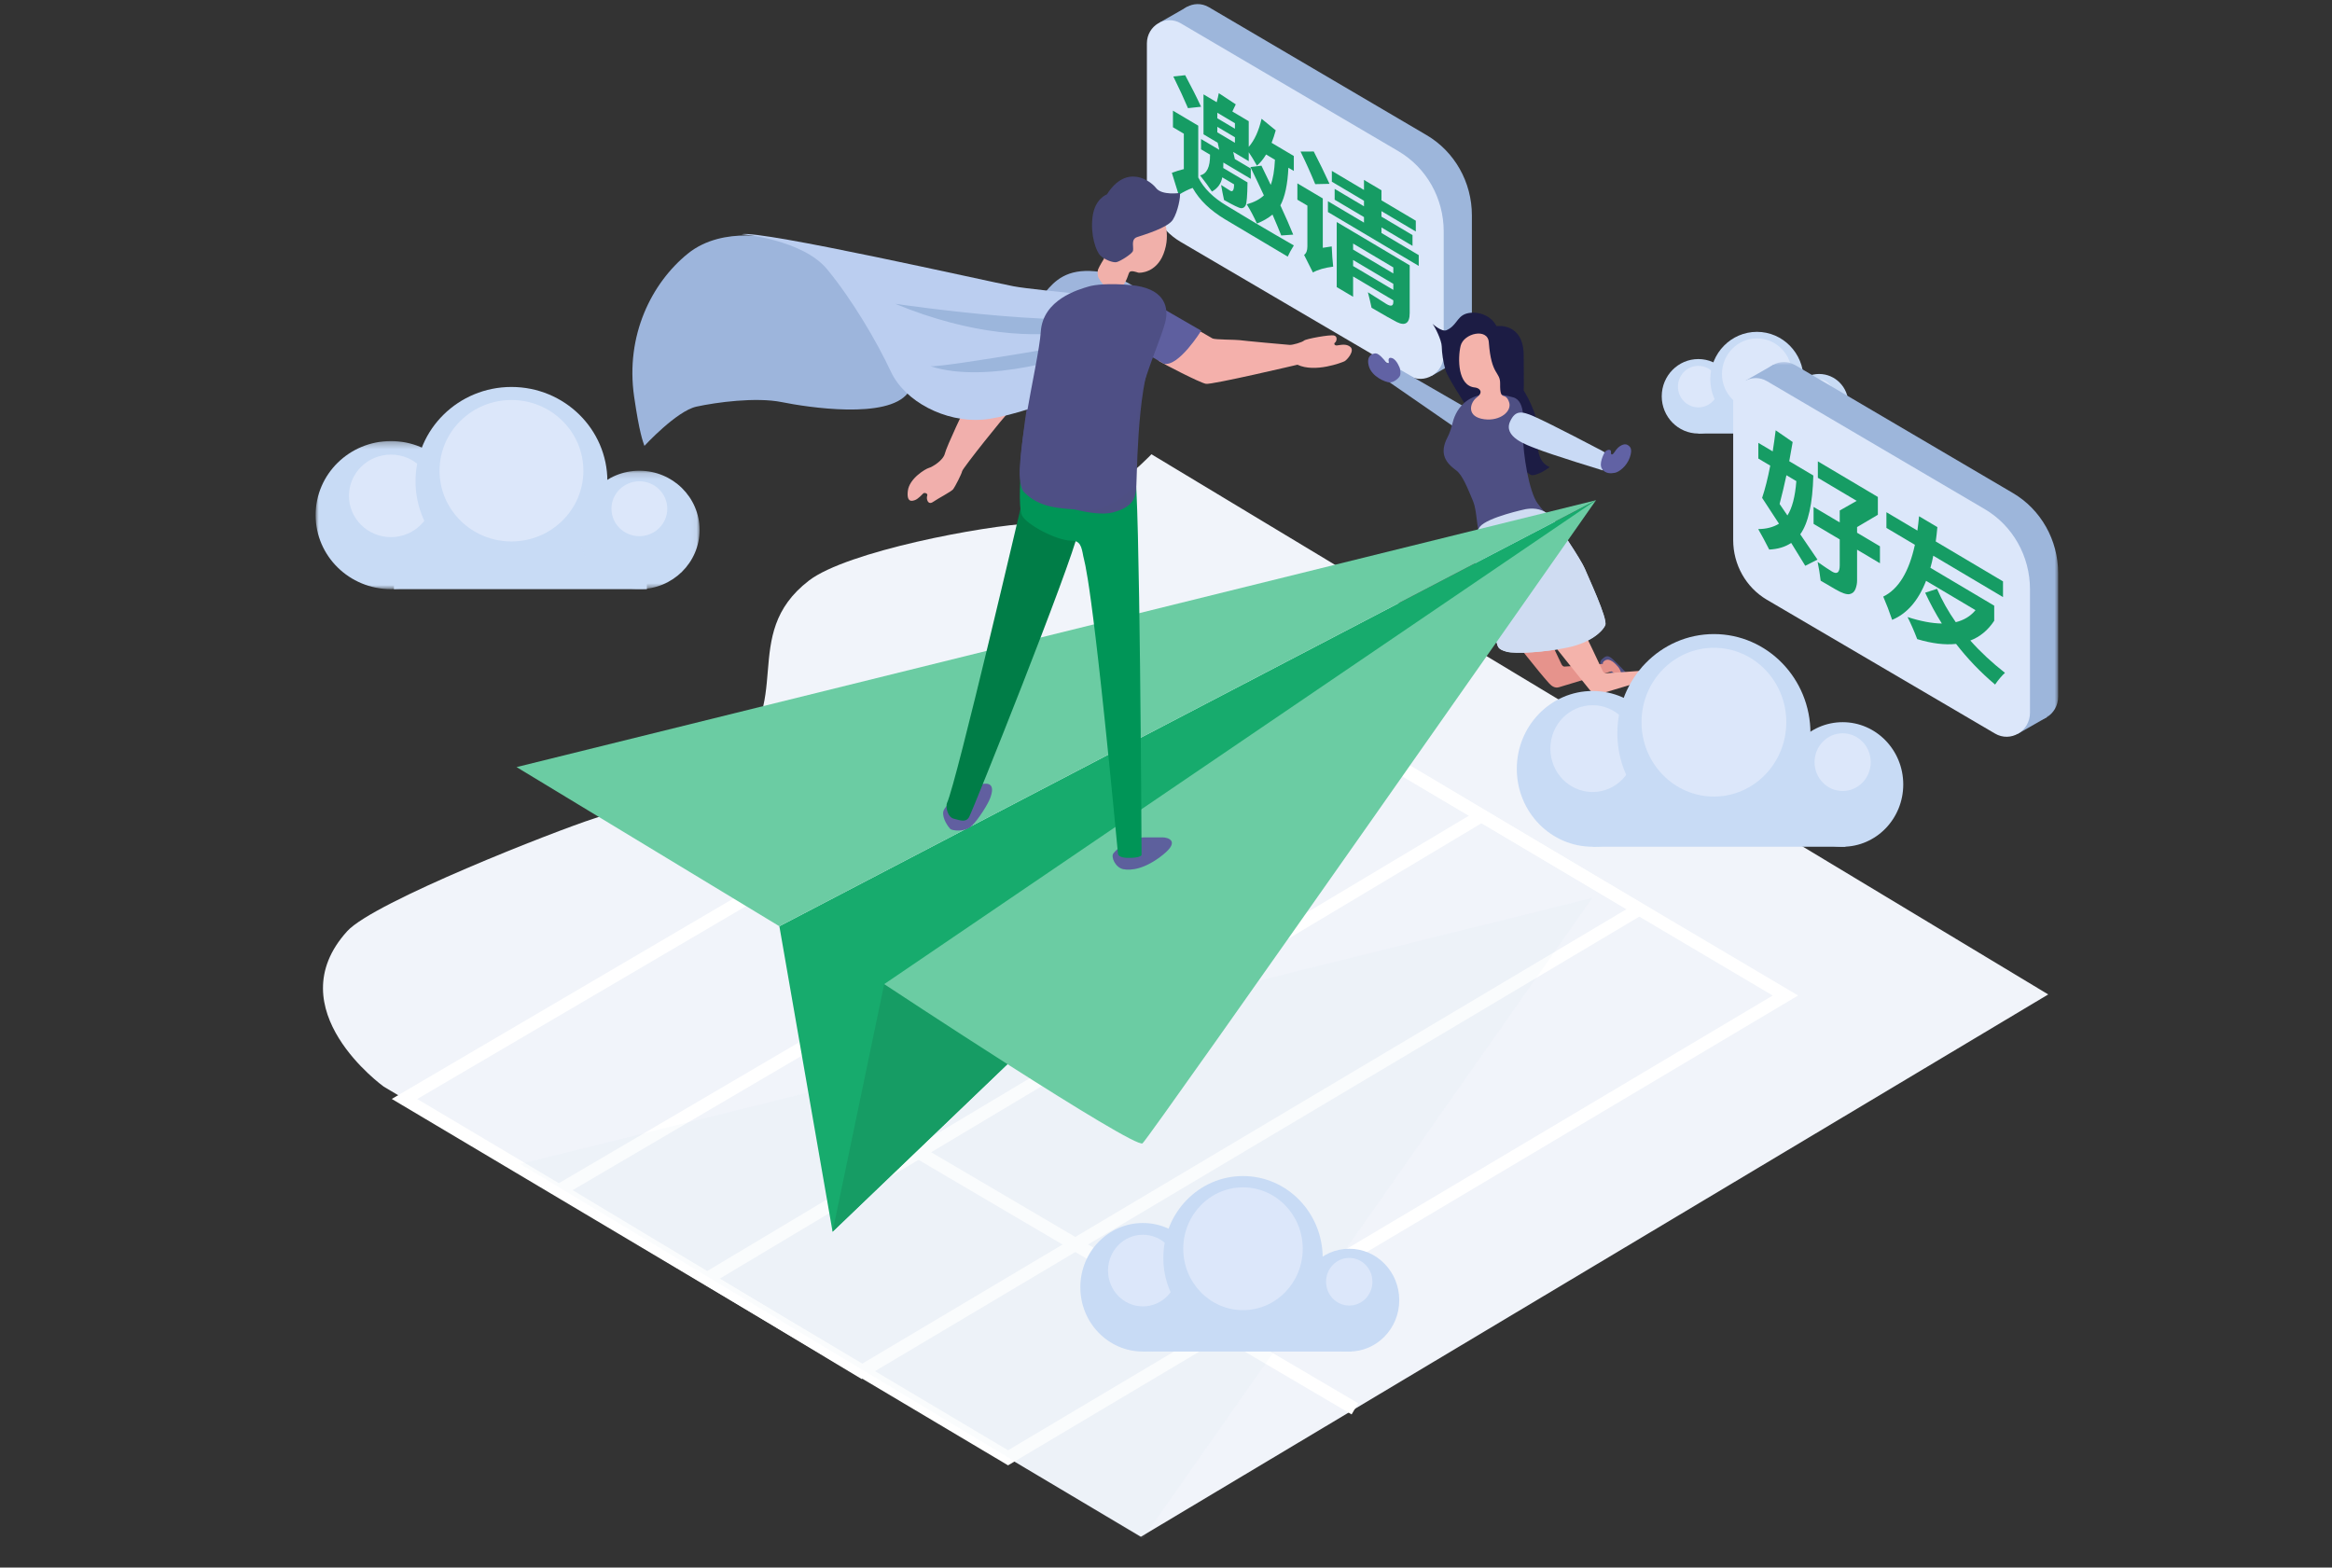<?xml version="1.0" encoding="UTF-8"?>
<svg width="360px" height="242px" viewBox="0 0 360 242" version="1.1" xmlns="http://www.w3.org/2000/svg" xmlns:xlink="http://www.w3.org/1999/xlink">
    <rect x="0" y="0" width="360" height="242" fill="#333333" stroke="none"/>
    <!-- Generator: Sketch 46.2 (44496) - http://www.bohemiancoding.com/sketch -->
    <title>page_1_slice</title>
    <desc>Created with Sketch.</desc>
    <defs>
        <rect id="path-1" x="0" y="0" width="360" height="242"></rect>
        <polygon id="path-3" points="46.028 0.026 46.028 55.399 0.208 55.399 0.208 0.026"></polygon>
        <polygon id="path-5" points="0 264.569 275.939 264.569 275.939 0.096 0 0.096"></polygon>
        <polygon id="path-7" points="23.247 23.124 0 23.124 0 0.263 23.247 0.263"></polygon>
        <polygon id="path-9" points="18.962 0.123 18.962 18.404 0.371 18.404 0.371 0.123 18.962 0.123"></polygon>
    </defs>
    <g id="邀请好友（新用户）认证" stroke="none" stroke-width="1" fill="none" fill-rule="evenodd">
        <g id="Artboard" transform="translate(-269, -128)">
            <g id="Page-1" transform="translate(269, 128)">
                <mask id="mask-2" fill="white">
                    <use xlink:href="#path-1"></use>
                </mask>
                <g id="Mask"></g>
                <g mask="url(#mask-2)">
                    <g transform="translate(19, -32)">
                        <g id="云-5" transform="translate(236.794, 82.399)">
                            <polygon id="Fill-1" fill="#C8DBF5" points="6.385 16.529 25.235 16.529 25.235 10.78 6.385 10.78"></polygon>
                            <path d="M12.035,10.78 C12.035,13.955 9.505,16.529 6.385,16.529 C3.265,16.529 0.735,13.955 0.735,10.78 C0.735,7.605 3.265,5.031 6.385,5.031 C9.505,5.031 12.035,7.605 12.035,10.78 Z" id="Fill-2" fill="#C8DBF5"></path>
                            <path d="M9.533,9.285 C9.533,11.055 8.124,12.489 6.385,12.489 C4.646,12.489 3.237,11.055 3.237,9.285 C3.237,7.515 4.646,6.081 6.385,6.081 C8.124,6.081 9.533,7.515 9.533,9.285" id="Fill-4" fill="#DCE7FA"></path>
                            <path d="M29.545,11.932 C29.545,14.471 27.522,16.529 25.027,16.529 C22.531,16.529 20.509,14.471 20.509,11.932 C20.509,9.393 22.531,7.334 25.027,7.334 C27.522,7.334 29.545,9.393 29.545,11.932" id="Fill-6" fill="#C8DBF5"></path>
                            <path d="M27.12,10.285 C27.12,11.462 26.183,12.416 25.027,12.416 C23.87,12.416 22.933,11.462 22.933,10.285 C22.933,9.109 23.87,8.154 25.027,8.154 C26.183,8.154 27.12,9.109 27.12,10.285" id="Fill-8" fill="#DCE7FA"></path>
                            <path d="M22.627,8.154 C22.627,12.2 19.405,15.479 15.43,15.479 C11.455,15.479 8.232,12.2 8.232,8.154 C8.232,4.109 11.455,0.83 15.43,0.83 C19.405,0.83 22.627,4.109 22.627,8.154" id="Fill-10" fill="#C8DBF5"></path>
                            <path d="M20.826,7.334 C20.826,10.367 18.41,12.825 15.43,12.825 C12.45,12.825 10.033,10.367 10.033,7.334 C10.033,4.301 12.45,1.843 15.43,1.843 C18.41,1.843 20.826,4.301 20.826,7.334" id="Fill-12" fill="#DCE7FA"></path>
                        </g>
                        <g id="Group-179" transform="translate(22.788, 4.964)">
                            <g id="Group-15" transform="translate(7.367, 96.304)">
                                <path d="M267.038,84.25 L126.966,167.973 L10.079,98.48 C10.079,98.48 -6.505,86.567 4.443,74.488 C8.539,69.969 36.743,58.954 42.48,57.115 C46.784,55.735 59.518,51.282 63.289,48.263 C73.936,39.742 64.738,28.821 75.713,20.368 C81.583,15.846 102.732,11.873 110.061,11.531 C118.916,11.117 128.598,0.859 128.598,0.859 L267.038,84.25 Z" id="Fill-14" fill="#F1F4FA"></path>
                                <polygon id="Stroke-16" stroke="#FFFFFF" stroke-width="2" points="106.463 155.783 13.291 100.389 133.872 29.649 226.466 84.416"></polygon>
                                <polygon id="Stroke-18" stroke="#FFFFFF" stroke-width="2" points="83.872 142.463 37.286 114.453 157.867 43.713 203.875 71.096"></polygon>
                                <path d="M60.015,128.119 L179.582,56.638" id="Stroke-20" stroke="#FFFFFF" stroke-width="2"></path>
                                <path d="M92.632,108.62 L160.006,148.224" id="Stroke-22" stroke="#FFFFFF" stroke-width="2"></path>
                            </g>
                            <g id="好友" transform="translate(225.629, 82.546)">
                                <polygon id="Fill-50" fill="#9DB6DB" points="44.068 57.78 48.567 55.21 48.263 47.64 40.132 47.64"></polygon>
                                <polygon id="Fill-52" fill="#9DB6DB" points="2.246 9.23 10.377 9.23 6.353 0.795 2.09 3.233"></polygon>
                                <g id="Group-56" transform="translate(4.283, 0.349)">
                                    <mask id="mask-4" fill="white">
                                        <use xlink:href="#path-3"></use>
                                    </mask>
                                    <g id="Clip-55"></g>
                                    <path d="M40.613,54.895 L5.365,34.22 C2.174,32.322 0.208,28.821 0.208,25.031 L0.208,3.618 C0.208,0.856 3.119,-0.87 5.446,0.514 L39.043,20.256 C43.362,22.794 46.028,27.516 46.028,32.629 L46.028,51.685 C46.028,54.541 43.018,56.325 40.613,54.895" id="Fill-54" fill="#9DB6DB" mask="url(#mask-4)"></path>
                                </g>
                                <path d="M40.546,57.727 L5.299,37.052 C2.107,35.154 0.142,31.653 0.142,27.863 L0.142,6.45 C0.142,3.688 3.053,1.962 5.379,3.346 L38.976,23.088 C43.295,25.626 45.961,30.348 45.961,35.461 L45.961,54.517 C45.961,57.373 42.951,59.157 40.546,57.727" id="Fill-57" fill="#DCE7FA"></path>
                                <path d="M12.552,22.746 L16.589,25.142 L16.589,23.3 L19.212,21.812 L13.212,18.251 L13.212,15.712 L22.476,21.208 L22.476,23.961 L19.268,25.859 L19.268,26.731 L22.797,28.825 L22.797,31.443 L19.268,29.349 L19.268,34.138 C19.268,34.565 19.183,34.996 19.014,35.432 C18.844,35.868 18.539,36.128 18.098,36.212 C17.658,36.297 16.942,36.053 15.948,35.479 C14.954,34.905 14.187,34.458 13.646,34.137 C13.532,33.165 13.376,32.199 13.174,31.24 C14.206,31.962 14.951,32.459 15.41,32.731 C16.196,33.198 16.589,32.872 16.589,31.753 L16.589,27.76 L12.552,25.364 L12.552,22.746 Z M7.307,22.291 L8.514,24.064 C9.25,22.916 9.709,21.15 9.891,18.764 L8.363,17.856 C8.03,19.41 7.677,20.888 7.307,22.291 L7.307,22.291 Z M4.024,12.858 L6.241,14.173 C6.404,13.159 6.558,12.074 6.703,10.919 L9.325,12.727 L8.797,15.69 L12.514,17.896 C12.407,22.227 11.734,25.253 10.495,26.975 L13.155,30.88 L11.269,31.835 C10.551,30.647 9.828,29.472 9.099,28.308 C8.155,28.931 7.023,29.271 5.702,29.328 C5.124,28.182 4.558,27.129 4.005,26.168 C5.262,26.158 6.331,25.88 7.212,25.337 C6.35,23.998 5.482,22.669 4.608,21.349 C5.067,19.986 5.486,18.327 5.863,16.373 L4.024,15.282 L4.024,12.858 Z" id="Fill-59" fill="#169C64"></path>
                                <path d="M40.438,37.993 L40.438,40.319 C39.482,41.775 38.252,42.794 36.749,43.376 C38.29,45.111 40.073,46.773 42.098,48.363 C41.62,48.79 41.111,49.393 40.569,50.17 C38.318,48.266 36.312,46.174 34.551,43.894 C32.821,44.083 30.821,43.837 28.551,43.156 C28.073,41.903 27.576,40.768 27.061,39.75 C29.073,40.396 30.837,40.728 32.353,40.748 C31.403,39.235 30.545,37.649 29.778,35.992 L31.608,35.391 C32.375,37.171 33.34,38.887 34.504,40.541 C35.768,40.231 36.784,39.612 37.551,38.684 L29.919,34.156 C28.724,37.215 26.979,39.223 24.683,40.182 C24.243,38.887 23.784,37.69 23.306,36.592 C25.658,35.441 27.287,32.775 28.192,28.594 L23.797,25.986 L23.797,23.563 L28.579,26.4 C28.68,25.697 28.765,24.959 28.834,24.186 L31.664,25.865 C31.595,26.638 31.51,27.376 31.41,28.079 L41.796,34.242 L41.796,36.665 L31.032,30.279 C30.906,30.941 30.759,31.565 30.589,32.149 L40.438,37.993 Z" id="Fill-61" fill="#169C64"></path>
                            </g>
                            <g id="邀请" transform="translate(134.456, 27.515)">
                                <polygon id="Fill-63" fill="#9DB6DB" points="44.732 57.559 49.232 54.991 48.927 47.42 40.796 47.42"></polygon>
                                <polygon id="Fill-65" fill="#9DB6DB" points="2.91 9.01 11.041 9.01 7.017 0.575 2.755 3.013"></polygon>
                                <path d="M45.56,55.024 L10.313,34.348 C7.122,32.451 5.156,28.949 5.156,25.16 L5.156,3.747 C5.156,0.985 8.067,-0.741 10.394,0.642 L43.99,20.384 C48.31,22.922 50.976,27.644 50.976,32.758 L50.976,51.813 C50.976,54.669 47.966,56.454 45.56,55.024" id="Fill-67" fill="#9DB6DB"></path>
                                <path d="M41.21,57.507 L5.963,36.832 C2.772,34.934 0.806,31.432 0.806,27.643 L0.806,6.231 C0.806,3.468 3.717,1.743 6.044,3.125 L39.641,22.867 C43.96,25.406 46.626,30.127 46.626,35.242 L46.626,54.296 C46.626,57.153 43.616,58.937 41.21,57.507" id="Fill-69" fill="#DCE7FA"></path>
                                <path d="M14.395,21.563 L14.395,20.71 L11.679,19.097 L11.679,19.951 L14.395,21.563 Z M11.679,16.926 L11.679,17.779 L14.395,19.391 L14.395,18.538 L11.679,16.926 Z M18.49,25.097 L19.923,28.062 C20.276,27.146 20.493,25.853 20.575,24.182 L19.207,23.371 C18.773,24.096 18.301,24.669 17.791,25.09 C17.351,24.299 16.93,23.609 16.527,23.022 L16.527,24.399 L14.131,22.977 C14.22,23.333 14.305,23.7 14.386,24.077 L16.848,25.539 L16.848,27.129 L12.613,24.616 L12.594,25.458 L16.339,27.68 C16.314,29.726 16.217,30.907 16.051,31.222 C15.885,31.537 15.649,31.683 15.344,31.66 C15.038,31.638 14.163,31.216 12.716,30.397 C12.553,29.654 12.402,28.879 12.263,28.073 C12.83,28.448 13.295,28.743 13.66,28.959 C14.062,29.199 14.264,28.872 14.264,27.98 L12.443,26.9 C12.273,27.859 11.741,28.591 10.848,29.095 C10.358,28.352 9.748,27.517 9.018,26.594 C10.062,26.36 10.575,25.294 10.556,23.395 L9.169,22.572 L9.169,20.983 L11.98,22.65 C11.892,22.204 11.81,21.839 11.735,21.555 L9.547,20.256 L9.547,14.09 L11.584,15.3 C11.722,14.767 11.83,14.301 11.905,13.9 L14.527,15.631 L13.999,16.733 L16.527,18.233 L16.527,22.198 C17.421,21.17 18.081,19.723 18.509,17.856 L20.697,19.64 C20.503,20.345 20.288,20.988 20.056,21.567 L23.489,23.604 L23.489,25.912 L22.65,25.414 C22.531,27.986 22.118,29.923 21.414,31.224 C22.232,32.995 22.892,34.502 23.395,35.744 L21.546,35.869 C21.137,34.851 20.688,33.776 20.197,32.644 C19.524,33.202 18.722,33.664 17.791,34.029 C17.314,32.97 16.792,31.981 16.226,31.064 C17.345,30.752 18.226,30.292 18.867,29.684 C18.226,28.295 17.534,26.837 16.792,25.311 L18.49,25.097 Z M6.717,11.131 C7.685,12.934 8.503,14.557 9.169,15.999 L7.15,16.217 C6.559,14.819 5.805,13.189 4.886,11.326 L6.717,11.131 Z M23.489,37.41 C23.087,38.05 22.773,38.626 22.546,39.138 C17.156,35.94 13.911,34.008 12.811,33.342 C11.71,32.676 10.749,31.951 9.929,31.167 C9.108,30.383 8.421,29.503 7.867,28.528 C7.213,28.761 6.496,29.117 5.716,29.598 L4.66,26.199 C5.295,25.961 5.911,25.772 6.509,25.628 L6.509,20.161 L4.829,19.164 L4.829,16.605 L8.735,18.922 L8.735,26.92 C9.59,28.597 11.05,30.048 13.113,31.272 L17.678,34.02 C19.597,35.158 21.533,36.288 23.489,37.41 L23.489,37.41 Z" id="Fill-71" fill="#169C64"></path>
                                <path d="M32.64,40.59 L38.848,44.273 L38.848,43.342 L32.64,39.659 L32.64,40.59 Z M38.848,40.802 L32.64,37.119 L32.64,38.05 L38.848,41.733 L38.848,40.802 Z M32.64,45.34 L30.112,43.84 L30.112,33.796 L41.376,40.479 L41.376,47.847 C41.376,48.649 41.203,49.161 40.857,49.382 C40.511,49.603 40.019,49.554 39.381,49.233 C38.743,48.913 37.445,48.178 35.489,47.031 C35.351,46.354 35.163,45.557 34.923,44.639 C36.521,45.665 37.477,46.27 37.791,46.458 C38.495,46.876 38.848,46.768 38.848,46.134 L38.848,45.882 L32.64,42.199 L32.64,45.34 Z M28.754,30.586 L34.32,33.888 L34.32,33.035 L29.792,30.349 L29.792,28.681 L34.32,31.368 L34.32,30.515 L29.357,27.57 L29.357,25.903 L34.32,28.847 L34.32,27.296 L37.018,28.897 L37.018,30.448 L42.319,33.594 L42.319,35.261 L37.018,32.116 L37.018,32.969 L41.81,35.812 L41.81,37.48 L37.018,34.636 L37.018,35.49 L42.772,38.904 L42.772,40.571 L28.754,32.254 L28.754,30.586 Z M26.565,22.909 C27.433,24.587 28.244,26.251 28.999,27.901 L26.792,27.948 C26.074,26.204 25.32,24.529 24.527,22.92 L26.565,22.909 Z M29.338,37.564 C29.389,38.758 29.465,39.798 29.565,40.685 C28.257,40.853 27.213,41.15 26.433,41.58 L25.074,38.873 C25.414,38.635 25.584,38.193 25.584,37.547 L25.584,31.265 L24.037,30.347 L24.037,27.826 L27.961,30.155 L27.961,37.775 C28.339,37.727 28.797,37.657 29.338,37.564 L29.338,37.564 Z" id="Fill-73" fill="#169C64"></path>
                            </g>
                            <g id="妹纸" transform="translate(168.531, 75.209)">
                                <path d="M36.808,54.526 C36.808,54.526 36.51,53.983 37.02,53.561 C37.529,53.138 37.858,52.851 38.664,53.604 C39.471,54.357 40.808,55.742 41.05,56.086 C41.292,56.43 41.227,57.242 40.294,56.823 C39.361,56.403 37.156,54.901 36.808,54.526" id="Fill-84" fill="#4E4F81"></path>
                                <path d="M39.478,54.78 C39.672,54.992 39.997,55.609 39.891,55.787 C39.786,55.966 39.051,55.896 38.682,55.609 C38.312,55.322 36.667,54.554 37.233,53.964 C38.092,53.07 39.207,54.486 39.478,54.78" id="Fill-86" fill="#E6938C"></path>
                                <path d="M23.243,50.45 C23.243,50.45 27.252,55.6 28.807,57.299 C29.154,57.677 29.67,58.13 30.367,57.912 C31.384,57.595 37.989,55.604 38.299,55.514 C38.609,55.424 38.984,55.163 38.943,54.661 C38.901,54.16 38.308,54.13 38.058,54.216 C37.807,54.302 31.485,54.713 31.322,54.725 C31.158,54.738 30.97,54.777 30.76,54.419 C30.551,54.061 27.833,48.01 27.176,47.293 C27.176,47.293 27.167,45.302 26.318,44.617 C25.835,44.226 23.973,44.424 23.848,44.738 C23.723,45.053 23.243,50.45 23.243,50.45" id="Fill-88" fill="#E6938C"></path>
                                <path d="M43.166,55.557 C43.166,55.557 42.869,55.014 43.378,54.591 C43.888,54.169 44.216,53.881 45.023,54.635 C45.83,55.388 47.166,56.773 47.408,57.117 C47.65,57.46 47.585,58.273 46.653,57.854 C45.72,57.434 43.514,55.931 43.166,55.557" id="Fill-90" fill="#4E4F81"></path>
                                <path d="M10.817,1.81 C10.817,1.81 12.235,3.123 12.987,2.799 C14.477,2.157 14.579,0.82 15.853,0.31 C17.126,-0.2 19.629,0.117 20.714,2.181 C20.714,2.181 24.903,1.502 24.903,6.773 C24.903,8.721 24.947,11.365 24.903,12.107 C24.903,12.107 27.052,15.493 27.008,17.997 C26.965,20.502 26.857,23.1 28.918,23.935 C28.918,23.935 27.355,25.14 26.227,25.187 C25.098,25.233 17.502,16.977 17.067,16.173 C16.634,15.369 13.181,10.225 12.825,8.953 C12.459,7.646 12.271,6.367 12.249,5.312 C12.23,4.345 11.208,2.289 10.817,1.81" id="Fill-92" fill="#1C1C44"></path>
                                <path d="M15.726,14.618 L5.004,8.421 C5.004,8.421 1.924,7.665 4.129,10.803 L15.777,18.853 L15.726,14.618 Z" id="Fill-94" fill="#9DB5DB"></path>
                                <path d="M5.785,8.689 C5.785,8.689 5.325,7.359 4.584,7.109 C3.843,6.858 4.065,7.665 4.087,7.748 C4.108,7.832 3.885,8.061 3.637,7.729 C3.389,7.397 2.571,6.382 2.048,6.382 C1.526,6.382 0.543,6.783 1.004,8.381 C1.465,9.979 3.575,10.859 4.233,10.863 C4.892,10.866 5.648,10.179 5.796,9.84 C5.969,9.44 5.785,8.689 5.785,8.689" id="Fill-96" fill="#6162A4"></path>
                                <path d="M25.194,30.453 C26.035,30.313 27.511,30.205 28.697,31.261 C29.883,32.317 33.834,38.404 34.311,39.595 C34.788,40.786 37.883,47.339 37.481,48.318 C37.079,49.296 35.21,51.021 31.735,51.76 C28.259,52.499 23.646,52.803 22.259,52.42 C20.871,52.036 20.95,51.64 20.745,51.077 C20.541,50.515 17.682,42.772 17.606,40.969 C17.53,39.166 16.95,34.625 18.154,33.155 C19.358,31.685 25.194,30.453 25.194,30.453" id="Fill-98" fill="#CFDCF2"></path>
                                <path d="M13.929,17.092 C14.183,16.067 15.608,11.011 23.296,13.174 C25.322,13.744 24.801,17.593 24.796,19.108 C24.788,21.767 25.684,27.682 27.06,29.563 C28.436,31.444 29.811,32.267 28.802,33.653 C27.792,35.04 22.727,39.055 18.733,35.489 C17.472,34.363 17.884,31.117 17.068,29.159 C16.192,27.06 15.428,25.141 14.483,24.448 C12.894,23.282 11.777,21.888 13.174,19.263 C13.507,18.637 13.758,17.779 13.929,17.092" id="Fill-100" fill="#4E4F83"></path>
                                <path d="M22.827,16.832 C23.625,15.175 24.542,15.255 26.508,16.121 C29.194,17.304 36.997,21.419 36.997,21.419 L37.842,21.923 L37.114,24.448 C37.114,24.448 29.27,22.059 26.728,21.048 C25.454,20.542 21.637,19.301 22.827,16.832" id="Fill-102" fill="#C9DAF5"></path>
                                <path d="M38.943,21.591 C38.708,21.973 38.334,22.248 38.375,21.607 C38.412,21.022 37.559,21.281 37.357,21.729 C37.253,21.961 36.462,23.423 36.99,24.206 C37.517,24.989 38.363,24.933 38.985,24.816 C39.607,24.699 40.81,23.816 41.283,22.441 C41.756,21.067 41.308,20.727 40.89,20.495 C40.472,20.264 39.581,20.552 38.943,21.591" id="Fill-104" fill="#6162A4"></path>
                                <path d="M17.374,11.647 C18.031,11.706 18.791,12.325 17.67,13.171 C16.55,14.018 16.023,16.191 18.825,16.551 C21.271,16.865 23.12,15.317 22.647,13.917 C22.045,12.134 21.213,13.987 21.263,11.072 C21.296,9.141 19.894,9.875 19.516,4.67 C19.351,2.401 15.634,3.272 15.165,5.212 C14.699,7.143 14.704,11.41 17.374,11.647" id="Fill-106" fill="#F4B3AB"></path>
                                <path d="M29.601,51.48 C29.601,51.48 33.668,56.59 35.116,58.361 C35.433,58.749 35.916,59.176 36.726,58.942 C37.749,58.648 44.347,56.634 44.658,56.545 C44.968,56.455 45.343,56.194 45.301,55.692 C45.259,55.191 44.667,55.16 44.417,55.247 C44.165,55.333 37.843,55.743 37.68,55.755 C37.516,55.769 37.328,55.807 37.119,55.449 C36.91,55.091 34.191,49.041 33.534,48.324 C33.534,48.324 33.525,46.332 32.677,45.647 C32.193,45.257 30.331,45.454 30.206,45.769 C30.081,46.083 29.601,51.48 29.601,51.48" id="Fill-108" fill="#F4B3AB"></path>
                                <path d="M25.192,30.43 C26.034,30.291 27.513,30.182 28.702,31.24 C29.89,32.299 33.848,38.398 34.327,39.591 C34.805,40.784 37.906,47.35 37.503,48.331 C37.1,49.311 35.227,51.04 31.745,51.78 C28.263,52.52 23.64,52.825 22.25,52.442 C20.86,52.057 20.939,51.66 20.734,51.096 C20.529,50.532 17.665,42.774 17.589,40.967 C17.513,39.161 16.931,34.611 18.138,33.138 C19.344,31.665 25.192,30.43 25.192,30.43" id="Fill-110" fill="#CFDCF2"></path>
                                <path d="M45.836,55.811 C46.031,56.023 46.355,56.64 46.25,56.818 C46.144,56.997 45.41,56.926 45.041,56.639 C44.671,56.352 43.026,55.585 43.592,54.995 C44.45,54.1 45.566,55.517 45.836,55.811" id="Fill-112" fill="#F4B3AB"></path>
                            </g>
                            <mask id="mask-6" fill="white">
                                <use xlink:href="#path-5"></use>
                            </mask>
                            <g id="Clip-115"></g>
                            <g id="云-3" mask="url(#mask-6)">
                                <g transform="translate(191.554, 124.737)">
                                    <polygon id="Fill-122" fill="#C8DBF5" points="12.512 33.016 51.546 33.016 51.546 20.994 12.512 20.994"></polygon>
                                    <path d="M12.512,33.016 C6.05,33.016 0.813,27.634 0.813,20.994 C0.813,14.354 6.05,8.971 12.512,8.971 C18.973,8.971 24.211,14.354 24.211,20.994 C24.211,27.634 18.973,33.016 12.512,33.016 Z" id="Fill-123" fill="#C8DBF5"></path>
                                    <path d="M12.512,24.568 C8.911,24.568 5.992,21.568 5.992,17.868 C5.992,14.167 8.911,11.167 12.512,11.167 C16.113,11.167 19.031,14.167 19.031,17.868 C19.031,21.568 16.113,24.568 12.512,24.568 Z" id="Fill-124" fill="#DCE7FA"></path>
                                    <path d="M51.115,33.016 C45.948,33.016 41.759,28.712 41.759,23.402 C41.759,18.092 45.948,13.787 51.115,13.787 C56.282,13.787 60.471,18.092 60.471,23.402 C60.471,28.712 56.282,33.016 51.115,33.016 Z" id="Fill-125" fill="#C8DBF5"></path>
                                    <path d="M51.114,24.414 C48.72,24.414 46.779,22.419 46.779,19.958 C46.779,17.497 48.72,15.502 51.114,15.502 C53.509,15.502 55.45,17.497 55.45,19.958 C55.45,22.419 53.509,24.414 51.114,24.414 Z" id="Fill-126" fill="#DCE7FA"></path>
                                    <path d="M31.242,30.82 C23.01,30.82 16.336,23.962 16.336,15.502 C16.336,7.043 23.01,0.185 31.242,0.185 C39.473,0.185 46.146,7.043 46.146,15.502 C46.146,23.962 39.473,30.82 31.242,30.82 Z" id="Fill-127" fill="#C8DBF5"></path>
                                    <path d="M31.241,25.271 C25.07,25.271 20.067,20.129 20.067,13.787 C20.067,7.445 25.07,2.303 31.241,2.303 C37.413,2.303 42.416,7.445 42.416,13.787 C42.416,20.129 37.413,25.271 31.241,25.271 Z" id="Fill-128" fill="#DCE7FA"></path>
                                </g>
                            </g>
                            <polygon id="Fill-136" fill="#CFDCF2" opacity="0.3" mask="url(#mask-6)" points="38.483 206.721 204.066 165.625 134.642 264.569"></polygon>
                            <g id="云-1" mask="url(#mask-6)">
                                <g transform="translate(124.326, 208.2)">
                                    <polygon id="Fill-129" fill="#C8DBF5" points="10.317 27.484 42.53 27.484 42.53 17.562 10.317 17.562"></polygon>
                                    <path d="M19.971,17.562 C19.971,23.042 15.648,27.484 10.316,27.484 C4.984,27.484 0.661,23.042 0.661,17.562 C0.661,12.082 4.984,7.64 10.316,7.64 C15.648,7.64 19.971,12.082 19.971,17.562" id="Fill-130" fill="#C8DBF5"></path>
                                    <path d="M15.697,14.982 C15.697,18.036 13.288,20.512 10.316,20.512 C7.345,20.512 4.936,18.036 4.936,14.982 C4.936,11.929 7.345,9.453 10.316,9.453 C13.288,9.453 15.697,11.929 15.697,14.982" id="Fill-131" fill="#DCE7FA"></path>
                                    <path d="M49.895,19.55 C49.895,23.932 46.438,27.484 42.174,27.484 C37.91,27.484 34.453,23.932 34.453,19.55 C34.453,15.167 37.91,11.615 42.174,11.615 C46.438,11.615 49.895,15.167 49.895,19.55" id="Fill-132" fill="#C8DBF5"></path>
                                    <path d="M45.752,16.708 C45.752,18.739 44.15,20.385 42.174,20.385 C40.197,20.385 38.596,18.739 38.596,16.708 C38.596,14.677 40.197,13.03 42.174,13.03 C44.15,13.03 45.752,14.677 45.752,16.708" id="Fill-133" fill="#DCE7FA"></path>
                                    <path d="M38.074,13.03 C38.074,20.011 32.566,25.672 25.773,25.672 C18.98,25.672 13.473,20.011 13.473,13.03 C13.473,6.049 18.98,0.39 25.773,0.39 C32.566,0.39 38.074,6.049 38.074,13.03" id="Fill-134" fill="#C8DBF5"></path>
                                    <path d="M34.995,11.615 C34.995,16.849 30.866,21.092 25.773,21.092 C20.68,21.092 16.551,16.849 16.551,11.615 C16.551,6.381 20.68,2.138 25.773,2.138 C30.866,2.138 34.995,6.381 34.995,11.615" id="Fill-135" fill="#DCE7FA"></path>
                                </g>
                            </g>
                            <g id="飞机" mask="url(#mask-6)">
                                <g transform="translate(37.758, 103.641)">
                                    <polygon id="Fill-137" fill="#17AB6D" points="40.77 66.387 48.981 113.543 166.835 0.618"></polygon>
                                    <polygon id="Fill-138" fill="#169C64" points="56.951 75.322 48.981 113.543 96.837 67.688"></polygon>
                                    <polygon id="Fill-139" fill="#6BCCA3" points="40.77 66.387 0.198 41.817 166.835 0.618"></polygon>
                                    <path d="M56.951,75.322 C56.951,75.322 95.668,100.886 96.837,99.893 C98.006,98.9 166.835,0.618 166.835,0.618 L56.951,75.322 Z" id="Fill-140" fill="#6BCCA3"></path>
                                </g>
                            </g>
                            <g id="帅哥" mask="url(#mask-6)">
                                <g transform="translate(55.256, 54.114)">
                                    <path d="M55.817,96.119 C55.948,95.745 56.843,93.53 54.609,93.956 C52.375,94.381 48.753,97.112 48.572,98.228 C48.391,99.345 49.417,100.648 49.659,100.896 C49.9,101.145 51.892,101.455 52.979,100.4 C54.066,99.345 55.514,96.987 55.817,96.119" id="Fill-141" fill="#615FA0"></path>
                                    <path d="M79.545,102.199 C80.399,102.193 81.96,102.199 82.503,102.199 C83.046,102.199 85.28,102.634 82.503,104.867 C79.726,107.101 77.552,107.349 76.345,107.101 C75.137,106.853 74.413,105.201 74.835,104.662 C75.258,104.123 77.136,102.216 79.545,102.199" id="Fill-142" fill="#5D609D"></path>
                                    <path d="M60.808,50.101 C60.808,50.101 50.615,93.767 49.145,96.895 C48.924,97.366 49.176,99.066 50.202,99.314 C51.228,99.563 52.043,99.935 52.557,99.066 C53.07,98.198 68.254,60.318 69.462,54.857 C70.669,49.397 60.808,50.101 60.808,50.101" id="Fill-143" fill="#007D47"></path>
                                    <path d="M60.566,45.592 C60.566,45.592 60.083,51.135 60.727,52.5 C61.371,53.865 66.037,56.388 68.375,56.388 C69.703,56.388 69.913,57.274 70.186,58.787 C70.377,59.841 71.433,61.283 75.54,104.688 C75.619,105.527 77.529,105.348 77.831,105.34 C78.166,105.333 79.182,105.201 79.182,104.867 C79.182,104.391 78.921,47.619 78.115,45.592 C77.311,43.565 61.452,44.309 60.566,45.592" id="Fill-144" fill="#009557"></path>
                                    <path d="M63.286,28.961 C61.447,32.393 60.459,44.077 60.481,44.583 C60.503,45.089 59.684,48.339 62.601,49.497 C65.519,50.654 71.668,52.841 74.767,52.022 C77.866,51.202 78.11,49.834 78.32,48.765 C78.53,47.694 78.32,33.37 80.961,27.348 C81.545,26.016 75.357,24.516 71.464,24.594 C67.57,24.672 64.475,26.738 63.286,28.961" id="Fill-145" fill="#4E4F83"></path>
                                    <path d="M52.48,34.779 C51.918,35.842 49.086,41.836 48.822,42.931 C48.559,44.025 46.847,45.026 46.348,45.159 C45.849,45.293 43.33,46.767 43.101,48.708 C42.872,50.648 43.883,50.258 44.296,50.084 C44.708,49.91 45.354,49.232 45.49,49.09 C45.626,48.95 46.253,49.048 46.09,49.467 C45.925,49.887 46.177,50.974 46.995,50.407 C47.811,49.841 49.829,48.811 50.111,48.436 C50.392,48.06 51.414,46.081 51.488,45.652 C51.562,45.224 58.113,36.979 58.704,36.544 C59.294,36.109 60.115,33.733 59.023,33.427 C57.93,33.122 52.842,34.092 52.48,34.779" id="Fill-146" fill="#F1AFAC"></path>
                                    <path d="M85.823,22.679 C85.823,22.679 89.788,24.968 90.139,25.171 C90.49,25.373 93.825,25.353 94.29,25.431 C94.755,25.51 101.61,26.144 102.059,26.166 C102.509,26.189 103.988,25.762 104.271,25.498 C104.553,25.234 108.248,24.555 108.89,24.712 C109.531,24.868 109.264,25.675 109.055,25.804 C108.846,25.932 108.92,26.283 109.354,26.249 C109.788,26.215 110.794,25.894 111.45,26.51 C112.106,27.125 110.888,28.51 110.51,28.695 C110.132,28.88 105.965,30.508 103.25,29.226 C103.25,29.226 90.057,32.334 89.127,32.177 C88.197,32.02 82.514,29.073 81.902,28.672 C81.29,28.271 81.409,25.351 81.546,25.098 C81.685,24.845 85.226,22.335 85.823,22.679" id="Fill-147" fill="#F4B0AB"></path>
                                    <path d="M81.742,19.976 C81.742,19.976 76.761,15.267 72.012,14.807 C67.644,14.384 65.769,16.267 64.312,18.043 C62.856,19.821 63.149,21.22 63.032,21.769 C62.916,22.318 74.778,25.151 76.535,24.592 C78.292,24.033 81.853,20.675 81.742,19.976" id="Fill-148" fill="#9EB5DC"></path>
                                    <path d="M22.947,9.844 C22.947,9.844 14.68,7.578 9.118,12.092 C3.557,16.607 -0.525,24.691 0.849,34.158 C1.668,39.8 2.206,41.074 2.439,41.754 C2.439,41.754 7.403,36.364 10.466,35.697 C13.529,35.029 19.665,34.195 23.65,35.001 C27.636,35.806 39.948,37.698 43.099,33.609 C46.249,29.52 45.816,26.042 42.705,23.21 C39.596,20.378 28.269,10.045 22.947,9.844" id="Fill-149" fill="#9DB5DC"></path>
                                    <path d="M78.691,19.943 L81.902,20.227 L88.393,23.973 C88.393,23.973 84.895,29.625 82.609,29.072 L74.64,24.474 C74.64,24.474 74.231,23.533 74.143,23.103 C74.055,22.673 73.747,20.11 73.747,20.11 L78.691,19.943 Z" id="Fill-150" fill="#5E5F9F"></path>
                                    <path d="M82.365,6.281 C82.365,6.281 83.863,8.794 82.564,12.136 C81.427,15.062 78.901,15.076 78.667,15.013 C78.434,14.95 77.493,14.558 77.272,15.007 C77.003,15.552 76.818,16.965 75.235,17.994 C74.848,18.246 73.891,17.493 73.366,16.935 C73.085,16.636 72.527,15.95 72.443,15.52 C72.394,15.267 72.378,14.779 72.462,14.537 C72.615,14.094 73.371,12.882 73.371,12.882 C73.371,12.882 73.812,7.362 74.813,6.862 C75.815,6.361 81.41,6.109 82.365,6.281" id="Fill-151" fill="#F1B0AA"></path>
                                    <path d="M73.83,2.936 C73.83,2.936 71.984,3.559 71.618,6.393 C71.253,9.228 72.18,11.747 72.809,12.361 C73.437,12.975 74.745,13.513 75.313,13.39 C75.881,13.266 77.547,12.213 77.816,11.745 C78.085,11.276 77.417,9.888 78.487,9.526 C79.557,9.164 83.226,8.087 84.011,6.85 C84.795,5.613 85.235,3.255 85.101,2.709 C85.101,2.709 82.34,3.135 81.429,1.959 C80.519,0.783 76.856,-1.835 73.83,2.936" id="Fill-152" fill="#454674"></path>
                                    <path d="M80.705,25.027 C80.705,25.027 83.316,20.822 81.799,19.98 C80.281,19.138 63.237,17.842 59.398,17.112 C55.348,16.341 20.418,8.427 17.44,9.081 C17.44,9.081 26.831,9.858 30.664,14.515 C34.498,19.172 38.292,25.603 40.484,30.29 C42.675,34.977 48.912,38.106 54.537,37.716 C60.162,37.325 76.749,31.46 80.705,25.027" id="Fill-153" fill="#BBCEF0"></path>
                                    <path d="M41.146,19.823 C41.146,19.823 72.303,24.439 78.917,20.911 C78.917,20.911 65.206,29.723 41.146,19.823" id="Fill-154" fill="#9CB6DC"></path>
                                    <path d="M73.861,25.231 C73.861,25.231 48.883,29.644 46.595,29.459 C55.319,32.304 69.183,27.857 71.902,26.579 C72.689,26.209 73.085,26.04 73.861,25.231" id="Fill-155" fill="#9CB6DC"></path>
                                    <path d="M71.043,17.145 C69.47,17.606 63.944,19.146 63.626,24.135 C63.309,29.126 58.683,46.553 61.053,48.913 C63.479,51.327 66.227,51.404 70.482,51.669 C74.737,51.935 78.102,47.869 78.102,47.869 C78.102,47.869 77.673,38.054 79.368,32.659 C81.064,27.264 82.734,23.798 82.976,21.963 C83.218,20.128 82.605,17.399 77.525,16.931 C74.063,16.611 71.921,16.888 71.043,17.145" id="Fill-156" fill="#4E4F85"></path>
                                </g>
                            </g>
                        </g>
                        <g id="Page-1" transform="translate(29.723, 91.333)">
                            <polygon id="Fill-1" fill="#C8DBF5" points="12.087 31.618 51.139 31.618 51.139 20.459 12.087 20.459"></polygon>
                            <g id="Group-16">
                                <g id="Group-4" transform="translate(0, 8.494)">
                                    <mask id="mask-8" fill="white">
                                        <use xlink:href="#path-7"></use>
                                    </mask>
                                    <g id="Clip-3"></g>
                                    <path d="M23.247,11.694 C23.247,18.006 18.043,23.124 11.623,23.124 C5.204,23.124 0,18.006 0,11.694 C0,5.381 5.204,0.263 11.623,0.263 C18.043,0.263 23.247,5.381 23.247,11.694" id="Fill-2" fill="#C8DBF5" mask="url(#mask-8)"></path>
                                </g>
                                <path d="M18.101,17.216 C18.101,20.734 15.201,23.586 11.624,23.586 C8.046,23.586 5.146,20.734 5.146,17.216 C5.146,13.698 8.046,10.846 11.624,10.846 C15.201,10.846 18.101,13.698 18.101,17.216" id="Fill-5" fill="#DCE7FA"></path>
                                <g id="Group-9" transform="translate(40.311, 13.214)">
                                    <mask id="mask-10" fill="white">
                                        <use xlink:href="#path-9"></use>
                                    </mask>
                                    <g id="Clip-8"></g>
                                    <path d="M18.962,9.264 C18.962,14.312 14.801,18.404 9.667,18.404 C4.533,18.404 0.371,14.312 0.371,9.264 C0.371,4.215 4.533,0.123 9.667,0.123 C14.801,0.123 18.962,4.215 18.962,9.264" id="Fill-7" fill="#C8DBF5" mask="url(#mask-10)"></path>
                                </g>
                                <path d="M54.286,19.204 C54.286,21.543 52.357,23.44 49.978,23.44 C47.599,23.44 45.67,21.543 45.67,19.204 C45.67,16.864 47.599,14.967 49.978,14.967 C52.357,14.967 54.286,16.864 54.286,19.204" id="Fill-10" fill="#DCE7FA"></path>
                                <path d="M45.042,14.967 C45.042,23.01 38.411,29.53 30.233,29.53 C22.054,29.53 15.423,23.01 15.423,14.967 C15.423,6.925 22.054,0.405 30.233,0.405 C38.411,0.405 45.042,6.925 45.042,14.967" id="Fill-12" fill="#C8DBF5"></path>
                                <path d="M41.335,13.337 C41.335,19.366 36.364,24.254 30.233,24.254 C24.101,24.254 19.13,19.366 19.13,13.337 C19.13,7.307 24.101,2.419 30.233,2.419 C36.364,2.419 41.335,7.307 41.335,13.337" id="Fill-14" fill="#DCE7FA"></path>
                            </g>
                        </g>
                    </g>
                </g>
            </g>
        </g>
    </g>
</svg>